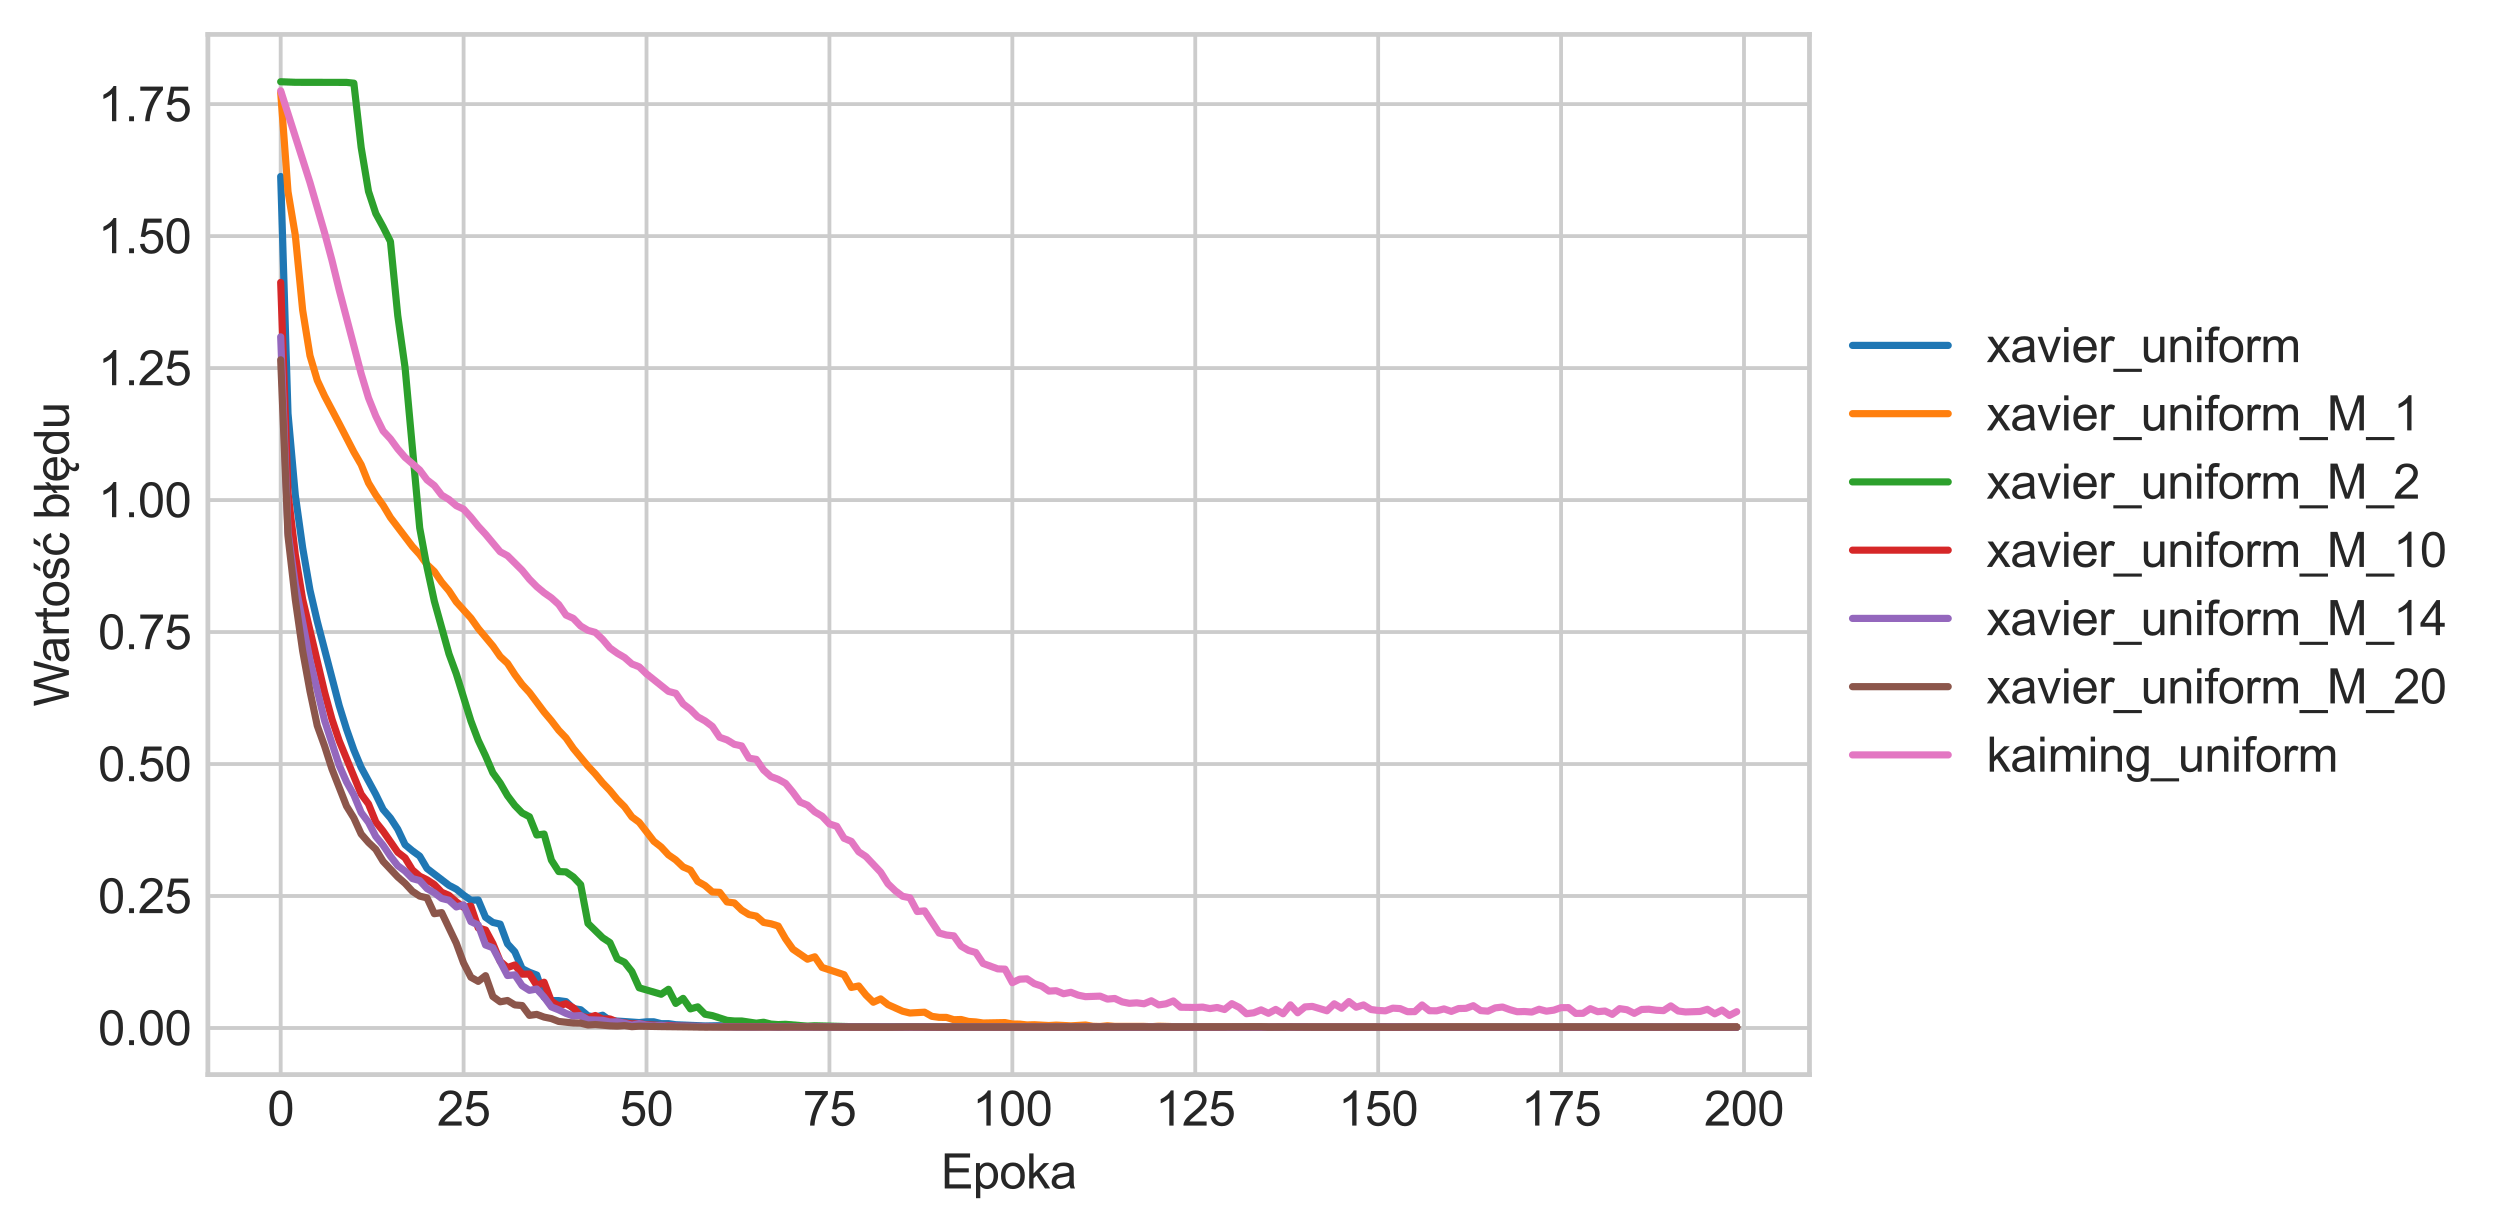 <?xml version="1.0" encoding="utf-8" standalone="no"?>
<!DOCTYPE svg PUBLIC "-//W3C//DTD SVG 1.1//EN"
  "http://www.w3.org/Graphics/SVG/1.1/DTD/svg11.dtd">
<svg xmlns:xlink="http://www.w3.org/1999/xlink" width="522.608pt" height="257.631pt" viewBox="0 0 522.608 257.631" xmlns="http://www.w3.org/2000/svg" version="1.1">
 <defs>
  <style type="text/css">*{stroke-linejoin: round; stroke-linecap: butt}</style>
 </defs>
 <g id="figure_1">
  <g id="patch_1">
   <path d="M 0 257.631 
L 522.608 257.631 
L 522.608 0 
L 0 0 
z
" style="fill: #ffffff"/>
  </g>
  <g id="axes_1">
   <g id="patch_2">
    <path d="M 43.458 224.64 
L 378.258 224.64 
L 378.258 7.2 
L 43.458 7.2 
z
" style="fill: #ffffff"/>
   </g>
   <g id="matplotlib.axis_1">
    <g id="xtick_1">
     <g id="line2d_1">
      <path d="M 58.676 224.64 
L 58.676 7.2 
" clip-path="url(#pbe62933d4b)" style="fill: none; stroke: #cccccc; stroke-width: 0.8; stroke-linecap: round"/>
     </g>
     <g id="line2d_2"/>
     <g id="text_1">
      <!-- 0 -->
      <g style="fill: #262626" transform="translate(55.896 235.298)scale(0.1 -0.1)">
       <defs>
        <path id="ArialMT-30" d="M 266 2259 
Q 266 3072 433 3567 
Q 600 4063 929 4331 
Q 1259 4600 1759 4600 
Q 2128 4600 2406 4451 
Q 2684 4303 2865 4023 
Q 3047 3744 3150 3342 
Q 3253 2941 3253 2259 
Q 3253 1453 3087 958 
Q 2922 463 2592 192 
Q 2263 -78 1759 -78 
Q 1097 -78 719 397 
Q 266 969 266 2259 
z
M 844 2259 
Q 844 1131 1108 757 
Q 1372 384 1759 384 
Q 2147 384 2411 759 
Q 2675 1134 2675 2259 
Q 2675 3391 2411 3762 
Q 2147 4134 1753 4134 
Q 1366 4134 1134 3806 
Q 844 3388 844 2259 
z
" transform="scale(0.016)"/>
       </defs>
       <use xlink:href="#ArialMT-30"/>
      </g>
     </g>
    </g>
    <g id="xtick_2">
     <g id="line2d_3">
      <path d="M 96.913 224.64 
L 96.913 7.2 
" clip-path="url(#pbe62933d4b)" style="fill: none; stroke: #cccccc; stroke-width: 0.8; stroke-linecap: round"/>
     </g>
     <g id="line2d_4"/>
     <g id="text_2">
      <!-- 25 -->
      <g style="fill: #262626" transform="translate(91.352 235.298)scale(0.1 -0.1)">
       <defs>
        <path id="ArialMT-32" d="M 3222 541 
L 3222 0 
L 194 0 
Q 188 203 259 391 
Q 375 700 629 1000 
Q 884 1300 1366 1694 
Q 2113 2306 2375 2664 
Q 2638 3022 2638 3341 
Q 2638 3675 2398 3904 
Q 2159 4134 1775 4134 
Q 1369 4134 1125 3890 
Q 881 3647 878 3216 
L 300 3275 
Q 359 3922 746 4261 
Q 1134 4600 1788 4600 
Q 2447 4600 2831 4234 
Q 3216 3869 3216 3328 
Q 3216 3053 3103 2787 
Q 2991 2522 2730 2228 
Q 2469 1934 1863 1422 
Q 1356 997 1212 845 
Q 1069 694 975 541 
L 3222 541 
z
" transform="scale(0.016)"/>
        <path id="ArialMT-35" d="M 266 1200 
L 856 1250 
Q 922 819 1161 601 
Q 1400 384 1738 384 
Q 2144 384 2425 690 
Q 2706 997 2706 1503 
Q 2706 1984 2436 2262 
Q 2166 2541 1728 2541 
Q 1456 2541 1237 2417 
Q 1019 2294 894 2097 
L 366 2166 
L 809 4519 
L 3088 4519 
L 3088 3981 
L 1259 3981 
L 1013 2750 
Q 1425 3038 1878 3038 
Q 2478 3038 2890 2622 
Q 3303 2206 3303 1553 
Q 3303 931 2941 478 
Q 2500 -78 1738 -78 
Q 1113 -78 717 272 
Q 322 622 266 1200 
z
" transform="scale(0.016)"/>
       </defs>
       <use xlink:href="#ArialMT-32"/>
       <use xlink:href="#ArialMT-35" x="55.615"/>
      </g>
     </g>
    </g>
    <g id="xtick_3">
     <g id="line2d_5">
      <path d="M 135.149 224.64 
L 135.149 7.2 
" clip-path="url(#pbe62933d4b)" style="fill: none; stroke: #cccccc; stroke-width: 0.8; stroke-linecap: round"/>
     </g>
     <g id="line2d_6"/>
     <g id="text_3">
      <!-- 50 -->
      <g style="fill: #262626" transform="translate(129.588 235.298)scale(0.1 -0.1)">
       <use xlink:href="#ArialMT-35"/>
       <use xlink:href="#ArialMT-30" x="55.615"/>
      </g>
     </g>
    </g>
    <g id="xtick_4">
     <g id="line2d_7">
      <path d="M 173.386 224.64 
L 173.386 7.2 
" clip-path="url(#pbe62933d4b)" style="fill: none; stroke: #cccccc; stroke-width: 0.8; stroke-linecap: round"/>
     </g>
     <g id="line2d_8"/>
     <g id="text_4">
      <!-- 75 -->
      <g style="fill: #262626" transform="translate(167.825 235.298)scale(0.1 -0.1)">
       <defs>
        <path id="ArialMT-37" d="M 303 3981 
L 303 4522 
L 3269 4522 
L 3269 4084 
Q 2831 3619 2401 2847 
Q 1972 2075 1738 1259 
Q 1569 684 1522 0 
L 944 0 
Q 953 541 1156 1306 
Q 1359 2072 1739 2783 
Q 2119 3494 2547 3981 
L 303 3981 
z
" transform="scale(0.016)"/>
       </defs>
       <use xlink:href="#ArialMT-37"/>
       <use xlink:href="#ArialMT-35" x="55.615"/>
      </g>
     </g>
    </g>
    <g id="xtick_5">
     <g id="line2d_9">
      <path d="M 211.623 224.64 
L 211.623 7.2 
" clip-path="url(#pbe62933d4b)" style="fill: none; stroke: #cccccc; stroke-width: 0.8; stroke-linecap: round"/>
     </g>
     <g id="line2d_10"/>
     <g id="text_5">
      <!-- 100 -->
      <g style="fill: #262626" transform="translate(203.281 235.298)scale(0.1 -0.1)">
       <defs>
        <path id="ArialMT-31" d="M 2384 0 
L 1822 0 
L 1822 3584 
Q 1619 3391 1289 3197 
Q 959 3003 697 2906 
L 697 3450 
Q 1169 3672 1522 3987 
Q 1875 4303 2022 4600 
L 2384 4600 
L 2384 0 
z
" transform="scale(0.016)"/>
       </defs>
       <use xlink:href="#ArialMT-31"/>
       <use xlink:href="#ArialMT-30" x="55.615"/>
       <use xlink:href="#ArialMT-30" x="111.23"/>
      </g>
     </g>
    </g>
    <g id="xtick_6">
     <g id="line2d_11">
      <path d="M 249.859 224.64 
L 249.859 7.2 
" clip-path="url(#pbe62933d4b)" style="fill: none; stroke: #cccccc; stroke-width: 0.8; stroke-linecap: round"/>
     </g>
     <g id="line2d_12"/>
     <g id="text_6">
      <!-- 125 -->
      <g style="fill: #262626" transform="translate(241.518 235.298)scale(0.1 -0.1)">
       <use xlink:href="#ArialMT-31"/>
       <use xlink:href="#ArialMT-32" x="55.615"/>
       <use xlink:href="#ArialMT-35" x="111.23"/>
      </g>
     </g>
    </g>
    <g id="xtick_7">
     <g id="line2d_13">
      <path d="M 288.096 224.64 
L 288.096 7.2 
" clip-path="url(#pbe62933d4b)" style="fill: none; stroke: #cccccc; stroke-width: 0.8; stroke-linecap: round"/>
     </g>
     <g id="line2d_14"/>
     <g id="text_7">
      <!-- 150 -->
      <g style="fill: #262626" transform="translate(279.754 235.298)scale(0.1 -0.1)">
       <use xlink:href="#ArialMT-31"/>
       <use xlink:href="#ArialMT-35" x="55.615"/>
       <use xlink:href="#ArialMT-30" x="111.23"/>
      </g>
     </g>
    </g>
    <g id="xtick_8">
     <g id="line2d_15">
      <path d="M 326.332 224.64 
L 326.332 7.2 
" clip-path="url(#pbe62933d4b)" style="fill: none; stroke: #cccccc; stroke-width: 0.8; stroke-linecap: round"/>
     </g>
     <g id="line2d_16"/>
     <g id="text_8">
      <!-- 175 -->
      <g style="fill: #262626" transform="translate(317.991 235.298)scale(0.1 -0.1)">
       <use xlink:href="#ArialMT-31"/>
       <use xlink:href="#ArialMT-37" x="55.615"/>
       <use xlink:href="#ArialMT-35" x="111.23"/>
      </g>
     </g>
    </g>
    <g id="xtick_9">
     <g id="line2d_17">
      <path d="M 364.569 224.64 
L 364.569 7.2 
" clip-path="url(#pbe62933d4b)" style="fill: none; stroke: #cccccc; stroke-width: 0.8; stroke-linecap: round"/>
     </g>
     <g id="line2d_18"/>
     <g id="text_9">
      <!-- 200 -->
      <g style="fill: #262626" transform="translate(356.228 235.298)scale(0.1 -0.1)">
       <use xlink:href="#ArialMT-32"/>
       <use xlink:href="#ArialMT-30" x="55.615"/>
       <use xlink:href="#ArialMT-30" x="111.23"/>
      </g>
     </g>
    </g>
    <g id="text_10">
     <!-- Epoka -->
     <g style="fill: #262626" transform="translate(196.681 248.443)scale(0.1 -0.1)">
      <defs>
       <path id="ArialMT-45" d="M 506 0 
L 506 4581 
L 3819 4581 
L 3819 4041 
L 1113 4041 
L 1113 2638 
L 3647 2638 
L 3647 2100 
L 1113 2100 
L 1113 541 
L 3925 541 
L 3925 0 
L 506 0 
z
" transform="scale(0.016)"/>
       <path id="ArialMT-70" d="M 422 -1272 
L 422 3319 
L 934 3319 
L 934 2888 
Q 1116 3141 1344 3267 
Q 1572 3394 1897 3394 
Q 2322 3394 2647 3175 
Q 2972 2956 3137 2557 
Q 3303 2159 3303 1684 
Q 3303 1175 3120 767 
Q 2938 359 2589 142 
Q 2241 -75 1856 -75 
Q 1575 -75 1351 44 
Q 1128 163 984 344 
L 984 -1272 
L 422 -1272 
z
M 931 1641 
Q 931 1000 1190 694 
Q 1450 388 1819 388 
Q 2194 388 2461 705 
Q 2728 1022 2728 1688 
Q 2728 2322 2467 2637 
Q 2206 2953 1844 2953 
Q 1484 2953 1207 2617 
Q 931 2281 931 1641 
z
" transform="scale(0.016)"/>
       <path id="ArialMT-6f" d="M 213 1659 
Q 213 2581 725 3025 
Q 1153 3394 1769 3394 
Q 2453 3394 2887 2945 
Q 3322 2497 3322 1706 
Q 3322 1066 3130 698 
Q 2938 331 2570 128 
Q 2203 -75 1769 -75 
Q 1072 -75 642 372 
Q 213 819 213 1659 
z
M 791 1659 
Q 791 1022 1069 705 
Q 1347 388 1769 388 
Q 2188 388 2466 706 
Q 2744 1025 2744 1678 
Q 2744 2294 2464 2611 
Q 2184 2928 1769 2928 
Q 1347 2928 1069 2612 
Q 791 2297 791 1659 
z
" transform="scale(0.016)"/>
       <path id="ArialMT-6b" d="M 425 0 
L 425 4581 
L 988 4581 
L 988 1969 
L 2319 3319 
L 3047 3319 
L 1778 2088 
L 3175 0 
L 2481 0 
L 1384 1697 
L 988 1316 
L 988 0 
L 425 0 
z
" transform="scale(0.016)"/>
       <path id="ArialMT-61" d="M 2588 409 
Q 2275 144 1986 34 
Q 1697 -75 1366 -75 
Q 819 -75 525 192 
Q 231 459 231 875 
Q 231 1119 342 1320 
Q 453 1522 633 1644 
Q 813 1766 1038 1828 
Q 1203 1872 1538 1913 
Q 2219 1994 2541 2106 
Q 2544 2222 2544 2253 
Q 2544 2597 2384 2738 
Q 2169 2928 1744 2928 
Q 1347 2928 1158 2789 
Q 969 2650 878 2297 
L 328 2372 
Q 403 2725 575 2942 
Q 747 3159 1072 3276 
Q 1397 3394 1825 3394 
Q 2250 3394 2515 3294 
Q 2781 3194 2906 3042 
Q 3031 2891 3081 2659 
Q 3109 2516 3109 2141 
L 3109 1391 
Q 3109 606 3145 398 
Q 3181 191 3288 0 
L 2700 0 
Q 2613 175 2588 409 
z
M 2541 1666 
Q 2234 1541 1622 1453 
Q 1275 1403 1131 1340 
Q 988 1278 909 1158 
Q 831 1038 831 891 
Q 831 666 1001 516 
Q 1172 366 1500 366 
Q 1825 366 2078 508 
Q 2331 650 2450 897 
Q 2541 1088 2541 1459 
L 2541 1666 
z
" transform="scale(0.016)"/>
      </defs>
      <use xlink:href="#ArialMT-45"/>
      <use xlink:href="#ArialMT-70" x="66.699"/>
      <use xlink:href="#ArialMT-6f" x="122.314"/>
      <use xlink:href="#ArialMT-6b" x="177.93"/>
      <use xlink:href="#ArialMT-61" x="227.93"/>
     </g>
    </g>
   </g>
   <g id="matplotlib.axis_2">
    <g id="ytick_1">
     <g id="line2d_19">
      <path d="M 43.458 214.894 
L 378.258 214.894 
" clip-path="url(#pbe62933d4b)" style="fill: none; stroke: #cccccc; stroke-width: 0.8; stroke-linecap: round"/>
     </g>
     <g id="line2d_20"/>
     <g id="text_11">
      <!-- 0.00 -->
      <g style="fill: #262626" transform="translate(20.497 218.473)scale(0.1 -0.1)">
       <defs>
        <path id="ArialMT-2e" d="M 581 0 
L 581 641 
L 1222 641 
L 1222 0 
L 581 0 
z
" transform="scale(0.016)"/>
       </defs>
       <use xlink:href="#ArialMT-30"/>
       <use xlink:href="#ArialMT-2e" x="55.615"/>
       <use xlink:href="#ArialMT-30" x="83.398"/>
       <use xlink:href="#ArialMT-30" x="139.014"/>
      </g>
     </g>
    </g>
    <g id="ytick_2">
     <g id="line2d_21">
      <path d="M 43.458 187.304 
L 378.258 187.304 
" clip-path="url(#pbe62933d4b)" style="fill: none; stroke: #cccccc; stroke-width: 0.8; stroke-linecap: round"/>
     </g>
     <g id="line2d_22"/>
     <g id="text_12">
      <!-- 0.25 -->
      <g style="fill: #262626" transform="translate(20.497 190.883)scale(0.1 -0.1)">
       <use xlink:href="#ArialMT-30"/>
       <use xlink:href="#ArialMT-2e" x="55.615"/>
       <use xlink:href="#ArialMT-32" x="83.398"/>
       <use xlink:href="#ArialMT-35" x="139.014"/>
      </g>
     </g>
    </g>
    <g id="ytick_3">
     <g id="line2d_23">
      <path d="M 43.458 159.714 
L 378.258 159.714 
" clip-path="url(#pbe62933d4b)" style="fill: none; stroke: #cccccc; stroke-width: 0.8; stroke-linecap: round"/>
     </g>
     <g id="line2d_24"/>
     <g id="text_13">
      <!-- 0.50 -->
      <g style="fill: #262626" transform="translate(20.497 163.293)scale(0.1 -0.1)">
       <use xlink:href="#ArialMT-30"/>
       <use xlink:href="#ArialMT-2e" x="55.615"/>
       <use xlink:href="#ArialMT-35" x="83.398"/>
       <use xlink:href="#ArialMT-30" x="139.014"/>
      </g>
     </g>
    </g>
    <g id="ytick_4">
     <g id="line2d_25">
      <path d="M 43.458 132.124 
L 378.258 132.124 
" clip-path="url(#pbe62933d4b)" style="fill: none; stroke: #cccccc; stroke-width: 0.8; stroke-linecap: round"/>
     </g>
     <g id="line2d_26"/>
     <g id="text_14">
      <!-- 0.75 -->
      <g style="fill: #262626" transform="translate(20.497 135.702)scale(0.1 -0.1)">
       <use xlink:href="#ArialMT-30"/>
       <use xlink:href="#ArialMT-2e" x="55.615"/>
       <use xlink:href="#ArialMT-37" x="83.398"/>
       <use xlink:href="#ArialMT-35" x="139.014"/>
      </g>
     </g>
    </g>
    <g id="ytick_5">
     <g id="line2d_27">
      <path d="M 43.458 104.533 
L 378.258 104.533 
" clip-path="url(#pbe62933d4b)" style="fill: none; stroke: #cccccc; stroke-width: 0.8; stroke-linecap: round"/>
     </g>
     <g id="line2d_28"/>
     <g id="text_15">
      <!-- 1.00 -->
      <g style="fill: #262626" transform="translate(20.497 108.112)scale(0.1 -0.1)">
       <use xlink:href="#ArialMT-31"/>
       <use xlink:href="#ArialMT-2e" x="55.615"/>
       <use xlink:href="#ArialMT-30" x="83.398"/>
       <use xlink:href="#ArialMT-30" x="139.014"/>
      </g>
     </g>
    </g>
    <g id="ytick_6">
     <g id="line2d_29">
      <path d="M 43.458 76.943 
L 378.258 76.943 
" clip-path="url(#pbe62933d4b)" style="fill: none; stroke: #cccccc; stroke-width: 0.8; stroke-linecap: round"/>
     </g>
     <g id="line2d_30"/>
     <g id="text_16">
      <!-- 1.25 -->
      <g style="fill: #262626" transform="translate(20.497 80.522)scale(0.1 -0.1)">
       <use xlink:href="#ArialMT-31"/>
       <use xlink:href="#ArialMT-2e" x="55.615"/>
       <use xlink:href="#ArialMT-32" x="83.398"/>
       <use xlink:href="#ArialMT-35" x="139.014"/>
      </g>
     </g>
    </g>
    <g id="ytick_7">
     <g id="line2d_31">
      <path d="M 43.458 49.353 
L 378.258 49.353 
" clip-path="url(#pbe62933d4b)" style="fill: none; stroke: #cccccc; stroke-width: 0.8; stroke-linecap: round"/>
     </g>
     <g id="line2d_32"/>
     <g id="text_17">
      <!-- 1.50 -->
      <g style="fill: #262626" transform="translate(20.497 52.932)scale(0.1 -0.1)">
       <use xlink:href="#ArialMT-31"/>
       <use xlink:href="#ArialMT-2e" x="55.615"/>
       <use xlink:href="#ArialMT-35" x="83.398"/>
       <use xlink:href="#ArialMT-30" x="139.014"/>
      </g>
     </g>
    </g>
    <g id="ytick_8">
     <g id="line2d_33">
      <path d="M 43.458 21.763 
L 378.258 21.763 
" clip-path="url(#pbe62933d4b)" style="fill: none; stroke: #cccccc; stroke-width: 0.8; stroke-linecap: round"/>
     </g>
     <g id="line2d_34"/>
     <g id="text_18">
      <!-- 1.75 -->
      <g style="fill: #262626" transform="translate(20.497 25.341)scale(0.1 -0.1)">
       <use xlink:href="#ArialMT-31"/>
       <use xlink:href="#ArialMT-2e" x="55.615"/>
       <use xlink:href="#ArialMT-37" x="83.398"/>
       <use xlink:href="#ArialMT-35" x="139.014"/>
      </g>
     </g>
    </g>
    <g id="text_19">
     <!-- Wartość błędu -->
     <g style="fill: #262626" transform="translate(14.397 147.689)rotate(-90)scale(0.1 -0.1)">
      <defs>
       <path id="ArialMT-57" d="M 1294 0 
L 78 4581 
L 700 4581 
L 1397 1578 
Q 1509 1106 1591 641 
Q 1766 1375 1797 1488 
L 2669 4581 
L 3400 4581 
L 4056 2263 
Q 4303 1400 4413 641 
Q 4500 1075 4641 1638 
L 5359 4581 
L 5969 4581 
L 4713 0 
L 4128 0 
L 3163 3491 
Q 3041 3928 3019 4028 
Q 2947 3713 2884 3491 
L 1913 0 
L 1294 0 
z
" transform="scale(0.016)"/>
       <path id="ArialMT-72" d="M 416 0 
L 416 3319 
L 922 3319 
L 922 2816 
Q 1116 3169 1280 3281 
Q 1444 3394 1641 3394 
Q 1925 3394 2219 3213 
L 2025 2691 
Q 1819 2813 1613 2813 
Q 1428 2813 1281 2702 
Q 1134 2591 1072 2394 
Q 978 2094 978 1738 
L 978 0 
L 416 0 
z
" transform="scale(0.016)"/>
       <path id="ArialMT-74" d="M 1650 503 
L 1731 6 
Q 1494 -44 1306 -44 
Q 1000 -44 831 53 
Q 663 150 594 308 
Q 525 466 525 972 
L 525 2881 
L 113 2881 
L 113 3319 
L 525 3319 
L 525 4141 
L 1084 4478 
L 1084 3319 
L 1650 3319 
L 1650 2881 
L 1084 2881 
L 1084 941 
Q 1084 700 1114 631 
Q 1144 563 1211 522 
Q 1278 481 1403 481 
Q 1497 481 1650 503 
z
" transform="scale(0.016)"/>
       <path id="ArialMT-15b" d="M 197 991 
L 753 1078 
Q 800 744 1014 566 
Q 1228 388 1613 388 
Q 2000 388 2187 545 
Q 2375 703 2375 916 
Q 2375 1106 2209 1216 
Q 2094 1291 1634 1406 
Q 1016 1563 777 1677 
Q 538 1791 414 1992 
Q 291 2194 291 2438 
Q 291 2659 392 2848 
Q 494 3038 669 3163 
Q 800 3259 1026 3326 
Q 1253 3394 1513 3394 
Q 1903 3394 2198 3281 
Q 2494 3169 2634 2976 
Q 2775 2784 2828 2463 
L 2278 2388 
Q 2241 2644 2061 2787 
Q 1881 2931 1553 2931 
Q 1166 2931 1000 2803 
Q 834 2675 834 2503 
Q 834 2394 903 2306 
Q 972 2216 1119 2156 
Q 1203 2125 1616 2013 
Q 2213 1853 2448 1751 
Q 2684 1650 2818 1456 
Q 2953 1263 2953 975 
Q 2953 694 2789 445 
Q 2625 197 2315 61 
Q 2006 -75 1616 -75 
Q 969 -75 630 194 
Q 291 463 197 991 
z
M 1231 3731 
L 1647 4606 
L 2384 4606 
L 1697 3731 
L 1231 3731 
z
" transform="scale(0.016)"/>
       <path id="ArialMT-107" d="M 2588 1216 
L 3141 1144 
Q 3050 572 2676 248 
Q 2303 -75 1759 -75 
Q 1078 -75 664 370 
Q 250 816 250 1647 
Q 250 2184 428 2587 
Q 606 2991 970 3192 
Q 1334 3394 1763 3394 
Q 2303 3394 2647 3120 
Q 2991 2847 3088 2344 
L 2541 2259 
Q 2463 2594 2264 2762 
Q 2066 2931 1784 2931 
Q 1359 2931 1093 2626 
Q 828 2322 828 1663 
Q 828 994 1084 691 
Q 1341 388 1753 388 
Q 2084 388 2306 591 
Q 2528 794 2588 1216 
z
M 1325 3731 
L 1741 4606 
L 2478 4606 
L 1791 3731 
L 1325 3731 
z
" transform="scale(0.016)"/>
       <path id="ArialMT-20" transform="scale(0.016)"/>
       <path id="ArialMT-62" d="M 941 0 
L 419 0 
L 419 4581 
L 981 4581 
L 981 2947 
Q 1338 3394 1891 3394 
Q 2197 3394 2470 3270 
Q 2744 3147 2920 2923 
Q 3097 2700 3197 2384 
Q 3297 2069 3297 1709 
Q 3297 856 2875 390 
Q 2453 -75 1863 -75 
Q 1275 -75 941 416 
L 941 0 
z
M 934 1684 
Q 934 1088 1097 822 
Q 1363 388 1816 388 
Q 2184 388 2453 708 
Q 2722 1028 2722 1663 
Q 2722 2313 2464 2622 
Q 2206 2931 1841 2931 
Q 1472 2931 1203 2611 
Q 934 2291 934 1684 
z
" transform="scale(0.016)"/>
       <path id="ArialMT-142" d="M 416 1794 
L 9 1450 
L 9 1944 
L 416 2288 
L 416 4581 
L 975 4581 
L 975 2763 
L 1397 3122 
L 1397 2631 
L 975 2272 
L 975 0 
L 416 0 
L 416 1794 
z
" transform="scale(0.016)"/>
       <path id="ArialMT-119" d="M 2694 1069 
L 3275 997 
Q 3138 488 2766 206 
Q 2394 -75 1816 -75 
Q 1088 -75 661 373 
Q 234 822 234 1631 
Q 234 2469 665 2931 
Q 1097 3394 1784 3394 
Q 2450 3394 2872 2941 
Q 3294 2488 3294 1666 
Q 3294 1616 3291 1516 
L 816 1516 
Q 847 969 1125 678 
Q 1403 388 1819 388 
Q 2128 388 2347 550 
Q 2566 713 2694 1069 
z
M 847 1978 
L 2700 1978 
Q 2663 2397 2488 2606 
Q 2219 2931 1791 2931 
Q 1403 2931 1139 2672 
Q 875 2413 847 1978 
z
M 2297 0 
Q 2119 -109 2020 -270 
Q 1922 -431 1922 -597 
Q 1922 -728 1994 -818 
Q 2066 -909 2228 -909 
Q 2300 -909 2375 -889 
Q 2450 -869 2513 -834 
L 2513 -1234 
Q 2284 -1344 2088 -1344 
Q 1928 -1344 1809 -1298 
Q 1691 -1253 1611 -1173 
Q 1531 -1094 1492 -991 
Q 1453 -888 1453 -769 
Q 1453 -569 1565 -367 
Q 1678 -166 1884 0 
L 2297 0 
z
" transform="scale(0.016)"/>
       <path id="ArialMT-64" d="M 2575 0 
L 2575 419 
Q 2259 -75 1647 -75 
Q 1250 -75 917 144 
Q 584 363 401 755 
Q 219 1147 219 1656 
Q 219 2153 384 2558 
Q 550 2963 881 3178 
Q 1213 3394 1622 3394 
Q 1922 3394 2156 3267 
Q 2391 3141 2538 2938 
L 2538 4581 
L 3097 4581 
L 3097 0 
L 2575 0 
z
M 797 1656 
Q 797 1019 1065 703 
Q 1334 388 1700 388 
Q 2069 388 2326 689 
Q 2584 991 2584 1609 
Q 2584 2291 2321 2609 
Q 2059 2928 1675 2928 
Q 1300 2928 1048 2622 
Q 797 2316 797 1656 
z
" transform="scale(0.016)"/>
       <path id="ArialMT-75" d="M 2597 0 
L 2597 488 
Q 2209 -75 1544 -75 
Q 1250 -75 995 37 
Q 741 150 617 320 
Q 494 491 444 738 
Q 409 903 409 1263 
L 409 3319 
L 972 3319 
L 972 1478 
Q 972 1038 1006 884 
Q 1059 663 1231 536 
Q 1403 409 1656 409 
Q 1909 409 2131 539 
Q 2353 669 2445 892 
Q 2538 1116 2538 1541 
L 2538 3319 
L 3100 3319 
L 3100 0 
L 2597 0 
z
" transform="scale(0.016)"/>
      </defs>
      <use xlink:href="#ArialMT-57"/>
      <use xlink:href="#ArialMT-61" x="90.635"/>
      <use xlink:href="#ArialMT-72" x="146.25"/>
      <use xlink:href="#ArialMT-74" x="179.551"/>
      <use xlink:href="#ArialMT-6f" x="207.334"/>
      <use xlink:href="#ArialMT-15b" x="262.949"/>
      <use xlink:href="#ArialMT-107" x="312.949"/>
      <use xlink:href="#ArialMT-20" x="362.949"/>
      <use xlink:href="#ArialMT-62" x="390.732"/>
      <use xlink:href="#ArialMT-142" x="446.348"/>
      <use xlink:href="#ArialMT-119" x="468.564"/>
      <use xlink:href="#ArialMT-64" x="524.18"/>
      <use xlink:href="#ArialMT-75" x="579.795"/>
     </g>
    </g>
   </g>
   <g id="line2d_35">
    <path d="M 58.676 36.897 
L 60.205 86.452 
L 61.735 103.519 
L 63.264 114.473 
L 64.794 123.342 
L 66.323 129.924 
L 70.912 147.527 
L 72.441 152.432 
L 73.971 156.787 
L 75.5 160.433 
L 78.559 166.082 
L 80.089 169.225 
L 81.618 171.003 
L 83.147 173.344 
L 84.677 176.581 
L 86.206 177.851 
L 87.736 178.965 
L 89.265 181.555 
L 93.854 185.071 
L 95.383 185.869 
L 96.913 187.117 
L 98.442 188.195 
L 99.972 188.133 
L 101.501 191.758 
L 103.03 192.833 
L 104.56 193.182 
L 106.089 197.304 
L 107.619 198.968 
L 109.148 202.487 
L 110.678 203.251 
L 112.207 203.827 
L 113.737 208.453 
L 115.266 209.156 
L 116.796 209.17 
L 118.325 209.379 
L 119.855 210.826 
L 121.384 211.078 
L 122.914 212.346 
L 124.443 212.612 
L 125.972 212.224 
L 127.502 213.349 
L 130.561 213.546 
L 133.62 213.761 
L 135.149 213.604 
L 136.679 213.599 
L 138.208 213.985 
L 139.738 213.983 
L 141.267 214.212 
L 147.385 214.47 
L 150.444 214.414 
L 153.503 214.617 
L 161.15 214.591 
L 162.68 214.668 
L 164.209 214.596 
L 168.798 214.66 
L 303.39 214.742 
L 333.98 214.727 
L 350.804 214.718 
L 356.922 214.732 
L 363.04 214.724 
L 363.04 214.724 
" clip-path="url(#pbe62933d4b)" style="fill: none; stroke: #1f77b4; stroke-width: 1.5; stroke-linecap: round"/>
   </g>
   <g id="line2d_36">
    <path d="M 58.676 19.331 
L 60.205 40.053 
L 61.735 49.198 
L 63.264 64.816 
L 64.794 74.334 
L 66.323 79.506 
L 67.853 82.788 
L 70.912 88.58 
L 73.971 94.498 
L 75.5 97.142 
L 77.03 100.957 
L 78.559 103.478 
L 80.089 105.628 
L 81.618 108.183 
L 86.206 114.231 
L 87.736 115.912 
L 89.265 118.018 
L 90.795 119.469 
L 92.324 121.695 
L 93.854 123.503 
L 95.383 125.822 
L 98.442 129.209 
L 99.972 131.369 
L 103.03 135.037 
L 104.56 137.233 
L 106.089 138.659 
L 107.619 141.012 
L 109.148 143.096 
L 110.678 144.757 
L 113.737 148.84 
L 115.266 150.66 
L 116.796 152.657 
L 118.325 154.26 
L 119.855 156.474 
L 122.914 160.163 
L 124.443 161.798 
L 125.972 163.648 
L 127.502 165.249 
L 129.031 167.118 
L 130.561 168.656 
L 132.09 170.771 
L 133.62 171.899 
L 136.679 175.864 
L 138.208 177.057 
L 139.738 178.711 
L 141.267 179.769 
L 142.797 181.225 
L 144.326 181.885 
L 145.856 184.253 
L 147.385 185.123 
L 148.914 186.462 
L 150.444 186.538 
L 151.973 188.545 
L 153.503 188.747 
L 155.032 190.227 
L 156.562 191.185 
L 158.091 191.503 
L 159.621 192.827 
L 161.15 193.108 
L 162.68 193.583 
L 164.209 196.246 
L 165.739 198.415 
L 168.798 200.514 
L 170.327 200.013 
L 171.856 202.237 
L 174.915 203.242 
L 176.445 203.761 
L 177.974 206.414 
L 179.504 206.108 
L 181.033 208.011 
L 182.563 209.509 
L 184.092 208.813 
L 185.622 210.014 
L 188.681 211.387 
L 190.21 211.764 
L 193.269 211.59 
L 194.798 212.459 
L 196.328 212.673 
L 197.857 212.683 
L 199.387 213.163 
L 200.916 213.121 
L 202.446 213.526 
L 203.975 213.624 
L 205.505 213.852 
L 210.093 213.762 
L 211.623 214.062 
L 213.152 214.082 
L 214.681 214.255 
L 216.211 214.215 
L 219.27 214.38 
L 220.799 214.29 
L 223.858 214.445 
L 226.917 214.269 
L 228.447 214.542 
L 229.976 214.583 
L 231.506 214.429 
L 233.035 214.562 
L 239.153 214.564 
L 240.682 214.622 
L 242.212 214.524 
L 245.271 214.607 
L 312.567 214.64 
L 317.156 214.684 
L 323.274 214.68 
L 332.45 214.696 
L 343.157 214.677 
L 353.863 214.688 
L 356.922 214.634 
L 359.981 214.685 
L 363.04 214.674 
L 363.04 214.674 
" clip-path="url(#pbe62933d4b)" style="fill: none; stroke: #ff7f0e; stroke-width: 1.5; stroke-linecap: round"/>
   </g>
   <g id="line2d_37">
    <path d="M 58.676 17.084 
L 61.735 17.205 
L 72.441 17.224 
L 73.971 17.388 
L 75.5 30.829 
L 77.03 40.003 
L 78.559 44.645 
L 80.089 47.445 
L 81.618 50.485 
L 83.147 65.969 
L 84.677 76.859 
L 87.736 110.361 
L 89.265 118.594 
L 90.795 125.68 
L 93.854 136.685 
L 95.383 140.854 
L 98.442 150.721 
L 99.972 154.765 
L 101.501 158.012 
L 103.03 161.558 
L 104.56 163.679 
L 106.089 166.332 
L 107.619 168.37 
L 109.148 169.942 
L 110.678 170.737 
L 112.207 174.552 
L 113.737 174.35 
L 115.266 179.808 
L 116.796 182.196 
L 118.325 182.262 
L 119.855 183.32 
L 121.384 184.924 
L 122.914 193.039 
L 125.972 196.023 
L 127.502 197.038 
L 129.031 200.42 
L 130.561 201.159 
L 132.09 203.098 
L 133.62 206.497 
L 138.208 207.842 
L 139.738 206.806 
L 141.267 209.755 
L 142.797 208.707 
L 144.326 210.9 
L 145.856 210.476 
L 147.385 212.022 
L 148.914 212.306 
L 151.973 213.295 
L 153.503 213.425 
L 155.032 213.427 
L 158.091 213.886 
L 159.621 213.692 
L 161.15 214.073 
L 162.68 214.185 
L 164.209 214.123 
L 167.268 214.385 
L 168.798 214.499 
L 170.327 214.426 
L 177.974 214.614 
L 181.033 214.598 
L 184.092 214.637 
L 188.681 214.666 
L 219.27 214.7 
L 223.858 214.656 
L 226.917 214.708 
L 236.094 214.672 
L 301.861 214.707 
L 304.92 214.699 
L 311.038 214.688 
L 317.156 214.691 
L 363.04 214.714 
L 363.04 214.714 
" clip-path="url(#pbe62933d4b)" style="fill: none; stroke: #2ca02c; stroke-width: 1.5; stroke-linecap: round"/>
   </g>
   <g id="line2d_38">
    <path d="M 58.676 59.037 
L 60.205 103.048 
L 61.735 115.944 
L 63.264 125.264 
L 67.853 144.716 
L 69.382 150.312 
L 70.912 154.874 
L 75.5 166.014 
L 77.03 168.066 
L 78.559 171.827 
L 80.089 173.752 
L 83.147 178.152 
L 84.677 179.337 
L 86.206 181.846 
L 87.736 183.168 
L 89.265 183.914 
L 90.795 184.914 
L 92.324 186.515 
L 93.854 187.174 
L 95.383 188.512 
L 96.913 189.669 
L 98.442 189.434 
L 99.972 193.974 
L 101.501 194.412 
L 103.03 197.239 
L 104.56 200.962 
L 106.089 202.258 
L 107.619 201.723 
L 109.148 203.647 
L 110.678 203.61 
L 112.207 206.016 
L 113.737 205.329 
L 115.266 209.317 
L 116.796 210.26 
L 118.325 209.815 
L 119.855 210.677 
L 121.384 212.392 
L 122.914 212.767 
L 124.443 212.285 
L 125.972 213.045 
L 127.502 213.001 
L 129.031 213.622 
L 132.09 214.043 
L 133.62 213.973 
L 135.149 214.237 
L 138.208 214.357 
L 139.738 214.367 
L 141.267 214.493 
L 145.856 214.573 
L 153.503 214.64 
L 156.562 214.659 
L 170.327 214.679 
L 179.504 214.719 
L 185.622 214.719 
L 199.387 214.735 
L 205.505 214.706 
L 210.093 214.722 
L 229.976 214.711 
L 234.565 214.716 
L 265.154 214.732 
L 268.213 214.708 
L 278.919 214.731 
L 294.214 214.734 
L 307.979 214.744 
L 350.804 214.733 
L 363.04 214.728 
L 363.04 214.728 
" clip-path="url(#pbe62933d4b)" style="fill: none; stroke: #d62728; stroke-width: 1.5; stroke-linecap: round"/>
   </g>
   <g id="line2d_39">
    <path d="M 58.676 70.423 
L 60.205 111.264 
L 61.735 122.136 
L 64.794 137.974 
L 67.853 150.638 
L 70.912 160.017 
L 72.441 163.46 
L 73.971 166.18 
L 75.5 169.866 
L 77.03 171.903 
L 78.559 174.855 
L 80.089 176.705 
L 81.618 178.981 
L 83.147 180.961 
L 84.677 182.092 
L 86.206 183.658 
L 87.736 184.079 
L 89.265 185.758 
L 90.795 186.639 
L 92.324 187.808 
L 93.854 188.184 
L 95.383 189.589 
L 96.913 189.161 
L 98.442 192.664 
L 99.972 193.363 
L 101.501 197.547 
L 103.03 198.115 
L 106.089 203.923 
L 107.619 203.78 
L 109.148 206.056 
L 110.678 207.02 
L 112.207 206.752 
L 113.737 208.43 
L 115.266 210.491 
L 116.796 211.109 
L 118.325 211.847 
L 119.855 212.401 
L 121.384 212.289 
L 122.914 213.176 
L 125.972 213.284 
L 127.502 213.642 
L 129.031 213.594 
L 130.561 213.889 
L 132.09 214.306 
L 133.62 213.96 
L 135.149 214.311 
L 136.679 214.454 
L 138.208 214.342 
L 139.738 214.518 
L 156.562 214.698 
L 159.621 214.667 
L 167.268 214.679 
L 205.505 214.716 
L 219.27 214.707 
L 225.388 214.713 
L 237.623 214.731 
L 240.682 214.7 
L 262.095 214.735 
L 268.213 214.702 
L 286.566 214.714 
L 291.155 214.682 
L 295.743 214.724 
L 304.92 214.734 
L 337.039 214.725 
L 347.745 214.708 
L 350.804 214.723 
L 358.451 214.706 
L 363.04 214.728 
L 363.04 214.728 
" clip-path="url(#pbe62933d4b)" style="fill: none; stroke: #9467bd; stroke-width: 1.5; stroke-linecap: round"/>
   </g>
   <g id="line2d_40">
    <path d="M 58.676 75.218 
L 60.205 112.085 
L 61.735 125.362 
L 63.264 136.055 
L 64.794 144.463 
L 66.323 151.708 
L 67.853 155.956 
L 69.382 160.723 
L 72.441 168.521 
L 73.971 170.999 
L 75.5 174.351 
L 77.03 176.107 
L 78.559 177.552 
L 80.089 180.069 
L 83.147 183.321 
L 84.677 184.661 
L 86.206 186.322 
L 87.736 187.331 
L 89.265 187.699 
L 90.795 191.002 
L 92.324 190.773 
L 95.383 197.165 
L 96.913 201.325 
L 98.442 204.291 
L 99.972 205.15 
L 101.501 203.958 
L 103.03 208.312 
L 104.56 209.422 
L 106.089 209.146 
L 107.619 210.071 
L 109.148 210.199 
L 110.678 212.257 
L 112.207 212.052 
L 113.737 212.616 
L 115.266 212.93 
L 116.796 213.527 
L 119.855 213.848 
L 121.384 213.88 
L 122.914 214.269 
L 124.443 214.173 
L 127.502 214.443 
L 129.031 214.502 
L 130.561 214.397 
L 132.09 214.619 
L 133.62 214.515 
L 138.208 214.601 
L 147.385 214.714 
L 150.444 214.7 
L 168.798 214.679 
L 185.622 214.74 
L 190.21 214.68 
L 197.857 214.724 
L 255.977 214.7 
L 263.624 214.659 
L 265.154 214.736 
L 269.742 214.688 
L 274.331 214.727 
L 363.04 214.711 
L 363.04 214.711 
" clip-path="url(#pbe62933d4b)" style="fill: none; stroke: #8c564b; stroke-width: 1.5; stroke-linecap: round"/>
   </g>
   <g id="line2d_41">
    <path d="M 58.676 18.976 
L 64.794 38.139 
L 67.853 48.667 
L 69.382 54.37 
L 70.912 60.627 
L 75.5 78.125 
L 77.03 83.177 
L 78.559 86.982 
L 80.089 90.085 
L 81.618 91.743 
L 83.147 93.835 
L 84.677 95.611 
L 87.736 98.258 
L 89.265 100.32 
L 90.795 101.504 
L 92.324 103.498 
L 93.854 104.419 
L 95.383 105.713 
L 96.913 106.437 
L 98.442 108.126 
L 99.972 110.018 
L 101.501 111.675 
L 104.56 115.344 
L 106.089 116.167 
L 109.148 119.219 
L 110.678 121.088 
L 112.207 122.638 
L 113.737 123.914 
L 115.266 124.982 
L 116.796 126.37 
L 118.325 128.58 
L 119.855 129.275 
L 121.384 130.864 
L 122.914 131.77 
L 124.443 132.199 
L 125.972 133.654 
L 127.502 135.462 
L 129.031 136.556 
L 130.561 137.454 
L 132.09 138.797 
L 133.62 139.4 
L 135.149 140.868 
L 139.738 144.529 
L 141.267 144.935 
L 142.797 147.14 
L 144.326 148.312 
L 145.856 149.847 
L 147.385 150.702 
L 148.914 151.853 
L 150.444 154.126 
L 151.973 154.666 
L 153.503 155.599 
L 155.032 155.931 
L 156.562 158.488 
L 158.091 158.739 
L 159.621 160.968 
L 161.15 162.344 
L 162.68 162.916 
L 164.209 163.755 
L 165.739 165.598 
L 167.268 167.678 
L 168.798 168.319 
L 170.327 169.709 
L 171.856 170.621 
L 173.386 172.241 
L 174.915 172.731 
L 176.445 175.24 
L 177.974 175.892 
L 179.504 178.054 
L 181.033 179.071 
L 184.092 182.32 
L 185.622 184.751 
L 187.151 186.215 
L 188.681 187.367 
L 190.21 187.677 
L 191.739 190.546 
L 193.269 190.413 
L 196.328 195.052 
L 197.857 195.465 
L 199.387 195.631 
L 200.916 197.784 
L 202.446 198.673 
L 203.975 199.108 
L 205.505 201.404 
L 208.564 202.534 
L 210.093 202.593 
L 211.623 205.421 
L 213.152 204.688 
L 214.681 204.613 
L 216.211 205.63 
L 217.74 206.132 
L 219.27 207.18 
L 220.799 207.1 
L 222.329 207.735 
L 223.858 207.436 
L 225.388 208.028 
L 226.917 208.344 
L 229.976 208.235 
L 231.506 208.855 
L 233.035 208.722 
L 234.565 209.435 
L 236.094 209.739 
L 237.623 209.632 
L 239.153 209.833 
L 240.682 209.205 
L 242.212 210.067 
L 243.741 209.844 
L 245.271 209.244 
L 246.8 210.557 
L 249.859 210.608 
L 251.389 210.524 
L 252.918 210.839 
L 254.448 210.607 
L 255.977 211.028 
L 257.507 209.81 
L 259.036 210.589 
L 260.565 211.912 
L 262.095 211.716 
L 263.624 211.107 
L 265.154 211.823 
L 266.683 211.013 
L 268.213 211.921 
L 269.742 210.06 
L 271.272 211.709 
L 272.801 210.486 
L 274.331 210.38 
L 277.39 211.295 
L 278.919 209.84 
L 280.448 210.763 
L 281.978 209.369 
L 283.507 210.553 
L 285.037 210.075 
L 286.566 211.025 
L 288.096 211.228 
L 289.625 211.308 
L 291.155 210.748 
L 292.684 210.838 
L 294.214 211.482 
L 295.743 211.475 
L 297.273 210.083 
L 298.802 211.282 
L 300.332 211.307 
L 301.861 210.903 
L 303.39 211.426 
L 304.92 210.825 
L 306.449 210.791 
L 307.979 210.235 
L 309.508 211.256 
L 311.038 211.378 
L 312.567 210.689 
L 314.097 210.511 
L 315.626 211.064 
L 317.156 211.494 
L 318.685 211.447 
L 320.215 211.566 
L 321.744 210.975 
L 323.274 211.382 
L 324.803 211.167 
L 326.332 210.641 
L 327.862 210.635 
L 329.391 211.844 
L 330.921 211.825 
L 332.45 210.858 
L 333.98 211.483 
L 335.509 211.344 
L 337.039 212.049 
L 338.568 210.851 
L 340.098 211.077 
L 341.627 211.837 
L 343.157 211.026 
L 344.686 210.964 
L 346.216 211.184 
L 347.745 211.264 
L 349.274 210.277 
L 350.804 211.339 
L 352.333 211.542 
L 355.392 211.438 
L 356.922 210.986 
L 358.451 211.93 
L 359.981 211.153 
L 361.51 212.267 
L 363.04 211.49 
L 363.04 211.49 
" clip-path="url(#pbe62933d4b)" style="fill: none; stroke: #e377c2; stroke-width: 1.5; stroke-linecap: round"/>
   </g>
   <g id="patch_3">
    <path d="M 43.458 224.64 
L 43.458 7.2 
" style="fill: none; stroke: #cccccc; stroke-linejoin: miter; stroke-linecap: square"/>
   </g>
   <g id="patch_4">
    <path d="M 378.258 224.64 
L 378.258 7.2 
" style="fill: none; stroke: #cccccc; stroke-linejoin: miter; stroke-linecap: square"/>
   </g>
   <g id="patch_5">
    <path d="M 43.458 224.64 
L 378.258 224.64 
" style="fill: none; stroke: #cccccc; stroke-linejoin: miter; stroke-linecap: square"/>
   </g>
   <g id="patch_6">
    <path d="M 43.458 7.2 
L 378.258 7.2 
" style="fill: none; stroke: #cccccc; stroke-linejoin: miter; stroke-linecap: square"/>
   </g>
   <g id="legend_1">
    <g id="line2d_42">
     <path d="M 387.258 72.206 
L 397.258 72.206 
L 407.258 72.206 
" style="fill: none; stroke: #1f77b4; stroke-width: 1.5; stroke-linecap: round"/>
    </g>
    <g id="text_20">
     <!-- xavier_uniform -->
     <g style="fill: #262626" transform="translate(415.258 75.706)scale(0.1 -0.1)">
      <defs>
       <path id="ArialMT-78" d="M 47 0 
L 1259 1725 
L 138 3319 
L 841 3319 
L 1350 2541 
Q 1494 2319 1581 2169 
Q 1719 2375 1834 2534 
L 2394 3319 
L 3066 3319 
L 1919 1756 
L 3153 0 
L 2463 0 
L 1781 1031 
L 1600 1309 
L 728 0 
L 47 0 
z
" transform="scale(0.016)"/>
       <path id="ArialMT-76" d="M 1344 0 
L 81 3319 
L 675 3319 
L 1388 1331 
Q 1503 1009 1600 663 
Q 1675 925 1809 1294 
L 2547 3319 
L 3125 3319 
L 1869 0 
L 1344 0 
z
" transform="scale(0.016)"/>
       <path id="ArialMT-69" d="M 425 3934 
L 425 4581 
L 988 4581 
L 988 3934 
L 425 3934 
z
M 425 0 
L 425 3319 
L 988 3319 
L 988 0 
L 425 0 
z
" transform="scale(0.016)"/>
       <path id="ArialMT-65" d="M 2694 1069 
L 3275 997 
Q 3138 488 2766 206 
Q 2394 -75 1816 -75 
Q 1088 -75 661 373 
Q 234 822 234 1631 
Q 234 2469 665 2931 
Q 1097 3394 1784 3394 
Q 2450 3394 2872 2941 
Q 3294 2488 3294 1666 
Q 3294 1616 3291 1516 
L 816 1516 
Q 847 969 1125 678 
Q 1403 388 1819 388 
Q 2128 388 2347 550 
Q 2566 713 2694 1069 
z
M 847 1978 
L 2700 1978 
Q 2663 2397 2488 2606 
Q 2219 2931 1791 2931 
Q 1403 2931 1139 2672 
Q 875 2413 847 1978 
z
" transform="scale(0.016)"/>
       <path id="ArialMT-5f" d="M -97 -1272 
L -97 -866 
L 3631 -866 
L 3631 -1272 
L -97 -1272 
z
" transform="scale(0.016)"/>
       <path id="ArialMT-6e" d="M 422 0 
L 422 3319 
L 928 3319 
L 928 2847 
Q 1294 3394 1984 3394 
Q 2284 3394 2536 3286 
Q 2788 3178 2913 3003 
Q 3038 2828 3088 2588 
Q 3119 2431 3119 2041 
L 3119 0 
L 2556 0 
L 2556 2019 
Q 2556 2363 2490 2533 
Q 2425 2703 2258 2804 
Q 2091 2906 1866 2906 
Q 1506 2906 1245 2678 
Q 984 2450 984 1813 
L 984 0 
L 422 0 
z
" transform="scale(0.016)"/>
       <path id="ArialMT-66" d="M 556 0 
L 556 2881 
L 59 2881 
L 59 3319 
L 556 3319 
L 556 3672 
Q 556 4006 616 4169 
Q 697 4388 901 4523 
Q 1106 4659 1475 4659 
Q 1713 4659 2000 4603 
L 1916 4113 
Q 1741 4144 1584 4144 
Q 1328 4144 1222 4034 
Q 1116 3925 1116 3625 
L 1116 3319 
L 1763 3319 
L 1763 2881 
L 1116 2881 
L 1116 0 
L 556 0 
z
" transform="scale(0.016)"/>
       <path id="ArialMT-6d" d="M 422 0 
L 422 3319 
L 925 3319 
L 925 2853 
Q 1081 3097 1340 3245 
Q 1600 3394 1931 3394 
Q 2300 3394 2536 3241 
Q 2772 3088 2869 2813 
Q 3263 3394 3894 3394 
Q 4388 3394 4653 3120 
Q 4919 2847 4919 2278 
L 4919 0 
L 4359 0 
L 4359 2091 
Q 4359 2428 4304 2576 
Q 4250 2725 4106 2815 
Q 3963 2906 3769 2906 
Q 3419 2906 3187 2673 
Q 2956 2441 2956 1928 
L 2956 0 
L 2394 0 
L 2394 2156 
Q 2394 2531 2256 2718 
Q 2119 2906 1806 2906 
Q 1569 2906 1367 2781 
Q 1166 2656 1075 2415 
Q 984 2175 984 1722 
L 984 0 
L 422 0 
z
" transform="scale(0.016)"/>
      </defs>
      <use xlink:href="#ArialMT-78"/>
      <use xlink:href="#ArialMT-61" x="50"/>
      <use xlink:href="#ArialMT-76" x="105.615"/>
      <use xlink:href="#ArialMT-69" x="155.615"/>
      <use xlink:href="#ArialMT-65" x="177.832"/>
      <use xlink:href="#ArialMT-72" x="233.447"/>
      <use xlink:href="#ArialMT-5f" x="266.748"/>
      <use xlink:href="#ArialMT-75" x="322.363"/>
      <use xlink:href="#ArialMT-6e" x="377.979"/>
      <use xlink:href="#ArialMT-69" x="433.594"/>
      <use xlink:href="#ArialMT-66" x="455.811"/>
      <use xlink:href="#ArialMT-6f" x="483.594"/>
      <use xlink:href="#ArialMT-72" x="539.209"/>
      <use xlink:href="#ArialMT-6d" x="572.51"/>
     </g>
    </g>
    <g id="line2d_43">
     <path d="M 387.258 86.473 
L 397.258 86.473 
L 407.258 86.473 
" style="fill: none; stroke: #ff7f0e; stroke-width: 1.5; stroke-linecap: round"/>
    </g>
    <g id="text_21">
     <!-- xavier_uniform_M_1 -->
     <g style="fill: #262626" transform="translate(415.258 89.973)scale(0.1 -0.1)">
      <defs>
       <path id="ArialMT-4d" d="M 475 0 
L 475 4581 
L 1388 4581 
L 2472 1338 
Q 2622 884 2691 659 
Q 2769 909 2934 1394 
L 4031 4581 
L 4847 4581 
L 4847 0 
L 4263 0 
L 4263 3834 
L 2931 0 
L 2384 0 
L 1059 3900 
L 1059 0 
L 475 0 
z
" transform="scale(0.016)"/>
      </defs>
      <use xlink:href="#ArialMT-78"/>
      <use xlink:href="#ArialMT-61" x="50"/>
      <use xlink:href="#ArialMT-76" x="105.615"/>
      <use xlink:href="#ArialMT-69" x="155.615"/>
      <use xlink:href="#ArialMT-65" x="177.832"/>
      <use xlink:href="#ArialMT-72" x="233.447"/>
      <use xlink:href="#ArialMT-5f" x="266.748"/>
      <use xlink:href="#ArialMT-75" x="322.363"/>
      <use xlink:href="#ArialMT-6e" x="377.979"/>
      <use xlink:href="#ArialMT-69" x="433.594"/>
      <use xlink:href="#ArialMT-66" x="455.811"/>
      <use xlink:href="#ArialMT-6f" x="483.594"/>
      <use xlink:href="#ArialMT-72" x="539.209"/>
      <use xlink:href="#ArialMT-6d" x="572.51"/>
      <use xlink:href="#ArialMT-5f" x="655.811"/>
      <use xlink:href="#ArialMT-4d" x="711.426"/>
      <use xlink:href="#ArialMT-5f" x="794.727"/>
      <use xlink:href="#ArialMT-31" x="850.342"/>
     </g>
    </g>
    <g id="line2d_44">
     <path d="M 387.258 100.74 
L 397.258 100.74 
L 407.258 100.74 
" style="fill: none; stroke: #2ca02c; stroke-width: 1.5; stroke-linecap: round"/>
    </g>
    <g id="text_22">
     <!-- xavier_uniform_M_2 -->
     <g style="fill: #262626" transform="translate(415.258 104.24)scale(0.1 -0.1)">
      <use xlink:href="#ArialMT-78"/>
      <use xlink:href="#ArialMT-61" x="50"/>
      <use xlink:href="#ArialMT-76" x="105.615"/>
      <use xlink:href="#ArialMT-69" x="155.615"/>
      <use xlink:href="#ArialMT-65" x="177.832"/>
      <use xlink:href="#ArialMT-72" x="233.447"/>
      <use xlink:href="#ArialMT-5f" x="266.748"/>
      <use xlink:href="#ArialMT-75" x="322.363"/>
      <use xlink:href="#ArialMT-6e" x="377.979"/>
      <use xlink:href="#ArialMT-69" x="433.594"/>
      <use xlink:href="#ArialMT-66" x="455.811"/>
      <use xlink:href="#ArialMT-6f" x="483.594"/>
      <use xlink:href="#ArialMT-72" x="539.209"/>
      <use xlink:href="#ArialMT-6d" x="572.51"/>
      <use xlink:href="#ArialMT-5f" x="655.811"/>
      <use xlink:href="#ArialMT-4d" x="711.426"/>
      <use xlink:href="#ArialMT-5f" x="794.727"/>
      <use xlink:href="#ArialMT-32" x="850.342"/>
     </g>
    </g>
    <g id="line2d_45">
     <path d="M 387.258 115.007 
L 397.258 115.007 
L 407.258 115.007 
" style="fill: none; stroke: #d62728; stroke-width: 1.5; stroke-linecap: round"/>
    </g>
    <g id="text_23">
     <!-- xavier_uniform_M_10 -->
     <g style="fill: #262626" transform="translate(415.258 118.507)scale(0.1 -0.1)">
      <use xlink:href="#ArialMT-78"/>
      <use xlink:href="#ArialMT-61" x="50"/>
      <use xlink:href="#ArialMT-76" x="105.615"/>
      <use xlink:href="#ArialMT-69" x="155.615"/>
      <use xlink:href="#ArialMT-65" x="177.832"/>
      <use xlink:href="#ArialMT-72" x="233.447"/>
      <use xlink:href="#ArialMT-5f" x="266.748"/>
      <use xlink:href="#ArialMT-75" x="322.363"/>
      <use xlink:href="#ArialMT-6e" x="377.979"/>
      <use xlink:href="#ArialMT-69" x="433.594"/>
      <use xlink:href="#ArialMT-66" x="455.811"/>
      <use xlink:href="#ArialMT-6f" x="483.594"/>
      <use xlink:href="#ArialMT-72" x="539.209"/>
      <use xlink:href="#ArialMT-6d" x="572.51"/>
      <use xlink:href="#ArialMT-5f" x="655.811"/>
      <use xlink:href="#ArialMT-4d" x="711.426"/>
      <use xlink:href="#ArialMT-5f" x="794.727"/>
      <use xlink:href="#ArialMT-31" x="850.342"/>
      <use xlink:href="#ArialMT-30" x="905.957"/>
     </g>
    </g>
    <g id="line2d_46">
     <path d="M 387.258 129.275 
L 397.258 129.275 
L 407.258 129.275 
" style="fill: none; stroke: #9467bd; stroke-width: 1.5; stroke-linecap: round"/>
    </g>
    <g id="text_24">
     <!-- xavier_uniform_M_14 -->
     <g style="fill: #262626" transform="translate(415.258 132.775)scale(0.1 -0.1)">
      <defs>
       <path id="ArialMT-34" d="M 2069 0 
L 2069 1097 
L 81 1097 
L 81 1613 
L 2172 4581 
L 2631 4581 
L 2631 1613 
L 3250 1613 
L 3250 1097 
L 2631 1097 
L 2631 0 
L 2069 0 
z
M 2069 1613 
L 2069 3678 
L 634 1613 
L 2069 1613 
z
" transform="scale(0.016)"/>
      </defs>
      <use xlink:href="#ArialMT-78"/>
      <use xlink:href="#ArialMT-61" x="50"/>
      <use xlink:href="#ArialMT-76" x="105.615"/>
      <use xlink:href="#ArialMT-69" x="155.615"/>
      <use xlink:href="#ArialMT-65" x="177.832"/>
      <use xlink:href="#ArialMT-72" x="233.447"/>
      <use xlink:href="#ArialMT-5f" x="266.748"/>
      <use xlink:href="#ArialMT-75" x="322.363"/>
      <use xlink:href="#ArialMT-6e" x="377.979"/>
      <use xlink:href="#ArialMT-69" x="433.594"/>
      <use xlink:href="#ArialMT-66" x="455.811"/>
      <use xlink:href="#ArialMT-6f" x="483.594"/>
      <use xlink:href="#ArialMT-72" x="539.209"/>
      <use xlink:href="#ArialMT-6d" x="572.51"/>
      <use xlink:href="#ArialMT-5f" x="655.811"/>
      <use xlink:href="#ArialMT-4d" x="711.426"/>
      <use xlink:href="#ArialMT-5f" x="794.727"/>
      <use xlink:href="#ArialMT-31" x="850.342"/>
      <use xlink:href="#ArialMT-34" x="905.957"/>
     </g>
    </g>
    <g id="line2d_47">
     <path d="M 387.258 143.542 
L 397.258 143.542 
L 407.258 143.542 
" style="fill: none; stroke: #8c564b; stroke-width: 1.5; stroke-linecap: round"/>
    </g>
    <g id="text_25">
     <!-- xavier_uniform_M_20 -->
     <g style="fill: #262626" transform="translate(415.258 147.042)scale(0.1 -0.1)">
      <use xlink:href="#ArialMT-78"/>
      <use xlink:href="#ArialMT-61" x="50"/>
      <use xlink:href="#ArialMT-76" x="105.615"/>
      <use xlink:href="#ArialMT-69" x="155.615"/>
      <use xlink:href="#ArialMT-65" x="177.832"/>
      <use xlink:href="#ArialMT-72" x="233.447"/>
      <use xlink:href="#ArialMT-5f" x="266.748"/>
      <use xlink:href="#ArialMT-75" x="322.363"/>
      <use xlink:href="#ArialMT-6e" x="377.979"/>
      <use xlink:href="#ArialMT-69" x="433.594"/>
      <use xlink:href="#ArialMT-66" x="455.811"/>
      <use xlink:href="#ArialMT-6f" x="483.594"/>
      <use xlink:href="#ArialMT-72" x="539.209"/>
      <use xlink:href="#ArialMT-6d" x="572.51"/>
      <use xlink:href="#ArialMT-5f" x="655.811"/>
      <use xlink:href="#ArialMT-4d" x="711.426"/>
      <use xlink:href="#ArialMT-5f" x="794.727"/>
      <use xlink:href="#ArialMT-32" x="850.342"/>
      <use xlink:href="#ArialMT-30" x="905.957"/>
     </g>
    </g>
    <g id="line2d_48">
     <path d="M 387.258 157.809 
L 397.258 157.809 
L 407.258 157.809 
" style="fill: none; stroke: #e377c2; stroke-width: 1.5; stroke-linecap: round"/>
    </g>
    <g id="text_26">
     <!-- kaiming_uniform -->
     <g style="fill: #262626" transform="translate(415.258 161.309)scale(0.1 -0.1)">
      <defs>
       <path id="ArialMT-67" d="M 319 -275 
L 866 -356 
Q 900 -609 1056 -725 
Q 1266 -881 1628 -881 
Q 2019 -881 2231 -725 
Q 2444 -569 2519 -288 
Q 2563 -116 2559 434 
Q 2191 0 1641 0 
Q 956 0 581 494 
Q 206 988 206 1678 
Q 206 2153 378 2554 
Q 550 2956 876 3175 
Q 1203 3394 1644 3394 
Q 2231 3394 2613 2919 
L 2613 3319 
L 3131 3319 
L 3131 450 
Q 3131 -325 2973 -648 
Q 2816 -972 2473 -1159 
Q 2131 -1347 1631 -1347 
Q 1038 -1347 672 -1080 
Q 306 -813 319 -275 
z
M 784 1719 
Q 784 1066 1043 766 
Q 1303 466 1694 466 
Q 2081 466 2343 764 
Q 2606 1063 2606 1700 
Q 2606 2309 2336 2618 
Q 2066 2928 1684 2928 
Q 1309 2928 1046 2623 
Q 784 2319 784 1719 
z
" transform="scale(0.016)"/>
      </defs>
      <use xlink:href="#ArialMT-6b"/>
      <use xlink:href="#ArialMT-61" x="50"/>
      <use xlink:href="#ArialMT-69" x="105.615"/>
      <use xlink:href="#ArialMT-6d" x="127.832"/>
      <use xlink:href="#ArialMT-69" x="211.133"/>
      <use xlink:href="#ArialMT-6e" x="233.35"/>
      <use xlink:href="#ArialMT-67" x="288.965"/>
      <use xlink:href="#ArialMT-5f" x="344.58"/>
      <use xlink:href="#ArialMT-75" x="400.195"/>
      <use xlink:href="#ArialMT-6e" x="455.811"/>
      <use xlink:href="#ArialMT-69" x="511.426"/>
      <use xlink:href="#ArialMT-66" x="533.643"/>
      <use xlink:href="#ArialMT-6f" x="561.426"/>
      <use xlink:href="#ArialMT-72" x="617.041"/>
      <use xlink:href="#ArialMT-6d" x="650.342"/>
     </g>
    </g>
   </g>
  </g>
 </g>
 <defs>
  <clipPath id="pbe62933d4b">
   <rect x="43.458" y="7.2" width="334.8" height="217.44"/>
  </clipPath>
 </defs>
</svg>

